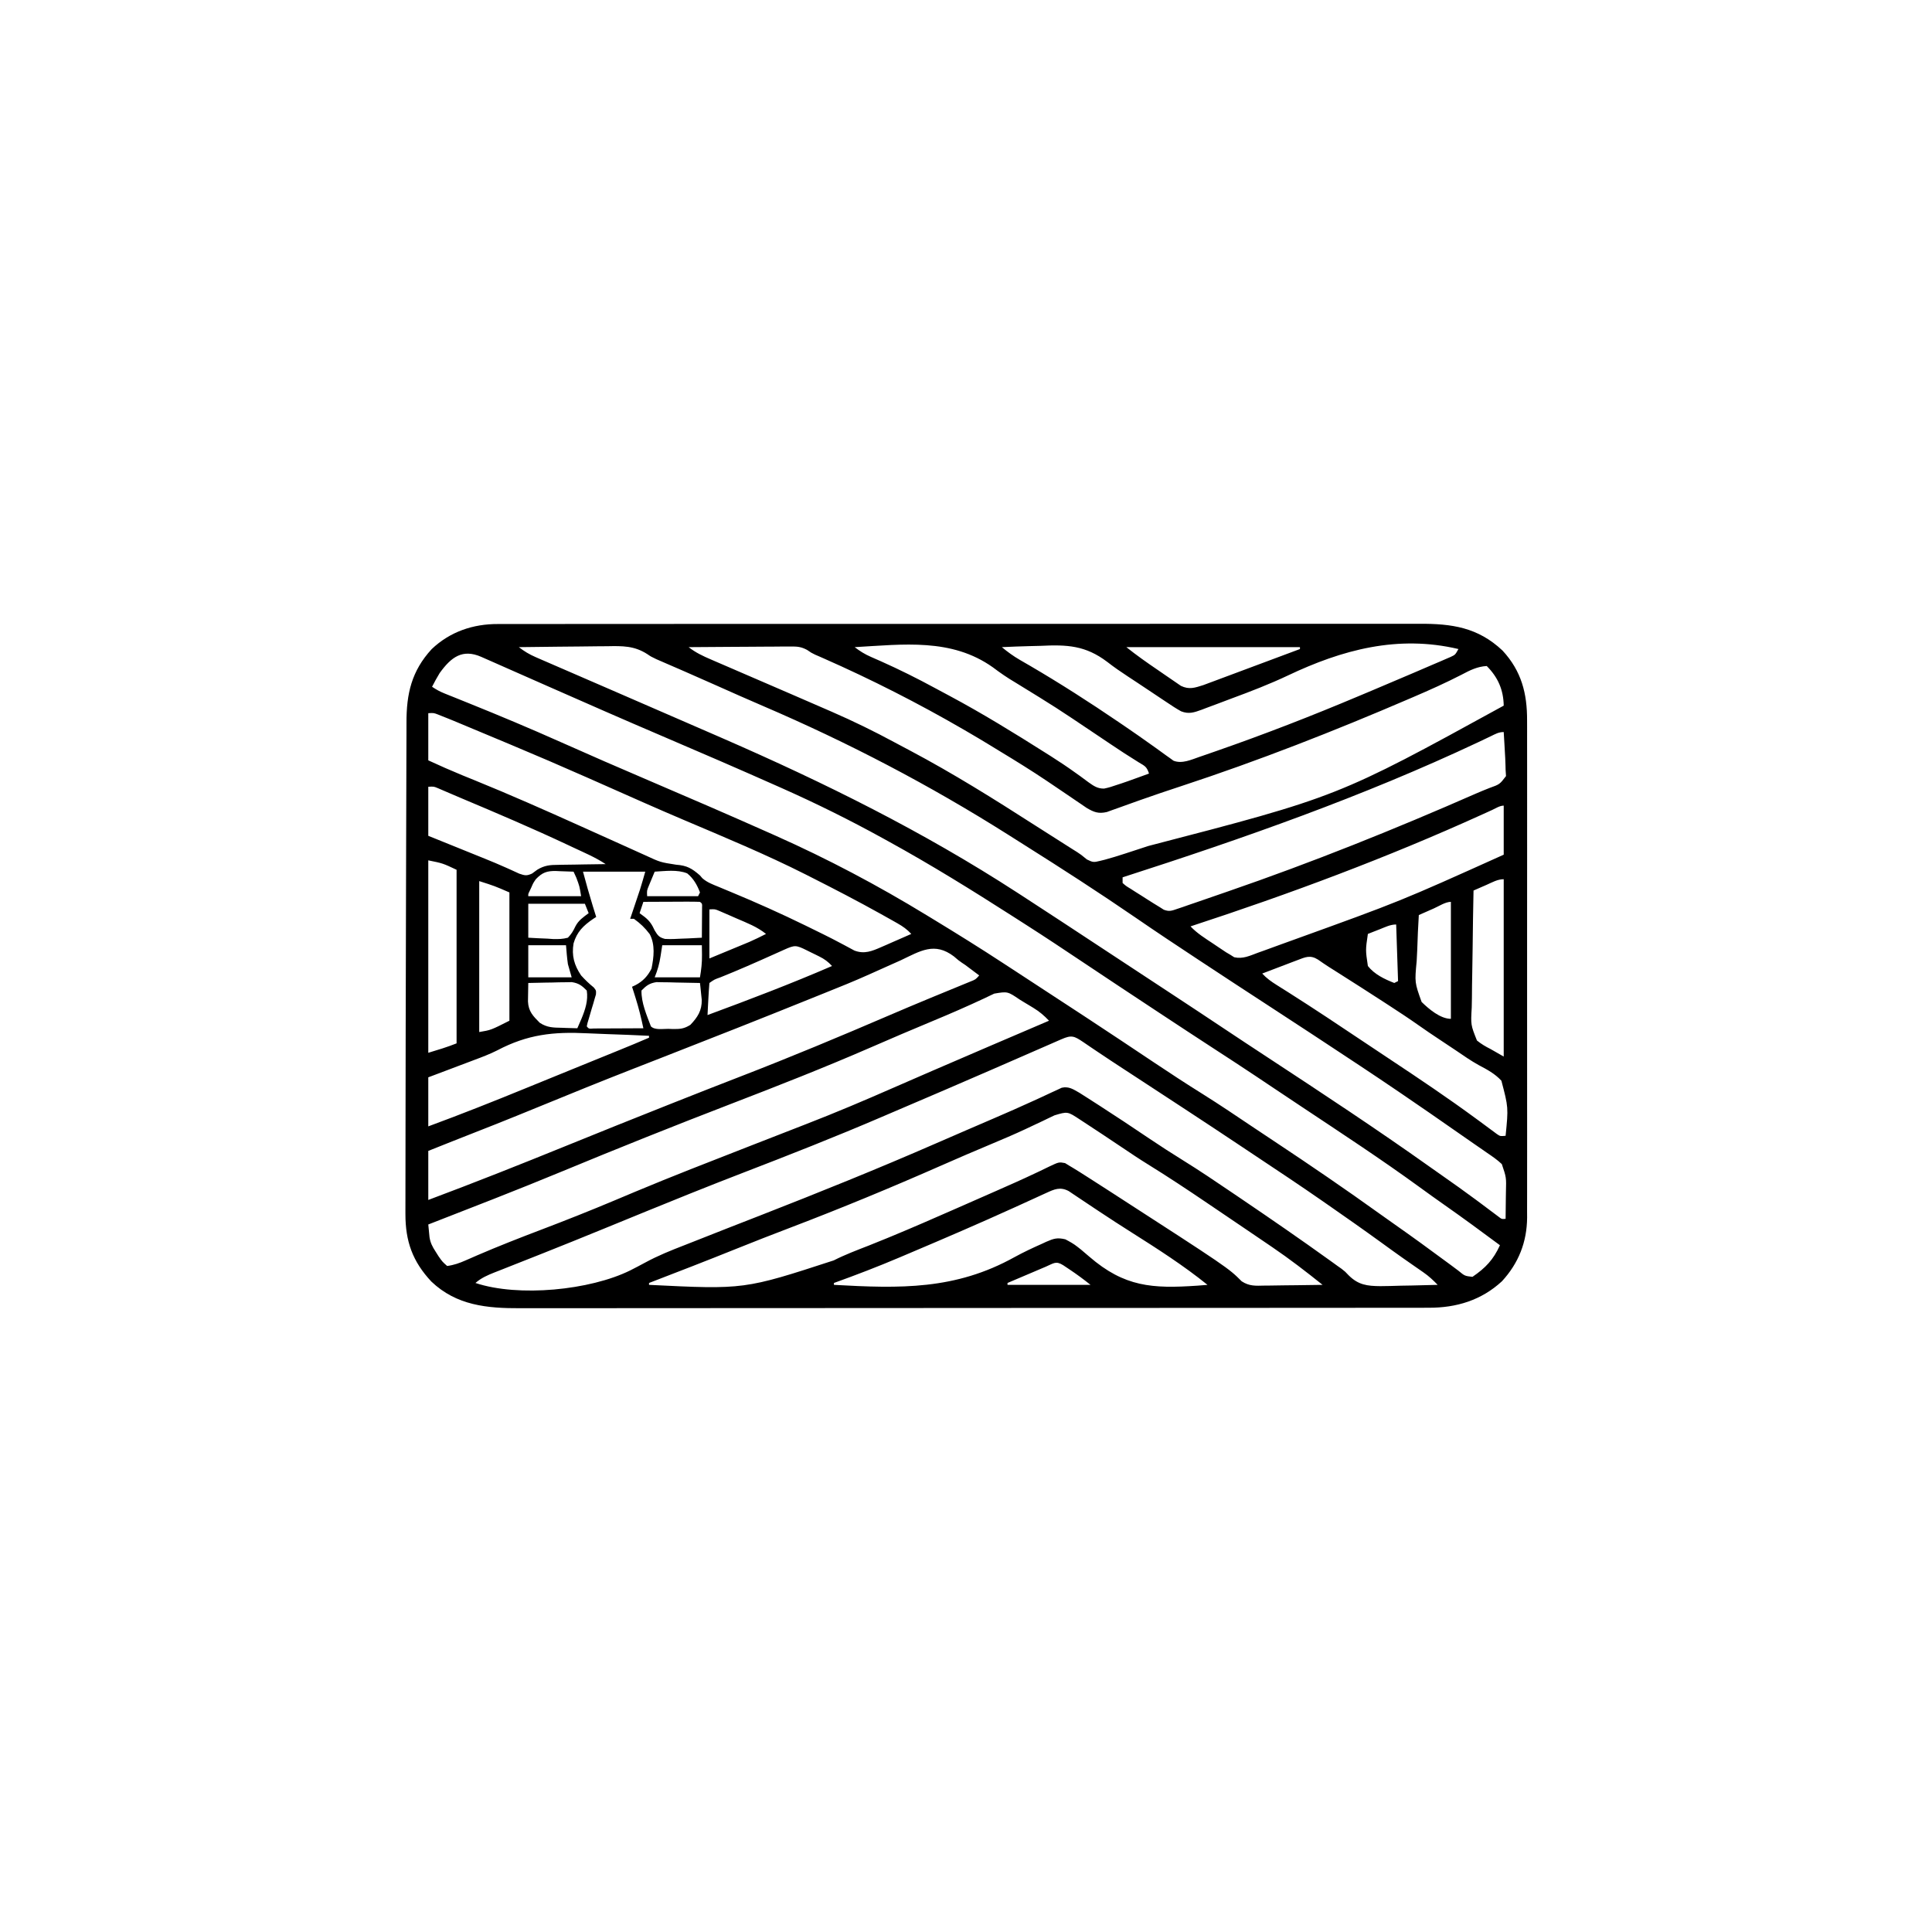 <svg width="300" height="300" viewBox="0 0 300 300" fill="none" xmlns="http://www.w3.org/2000/svg">
<path d="M77.343 96.898C77.6 96.897 77.856 96.897 78.121 96.896C78.98 96.893 79.838 96.895 80.697 96.897C81.319 96.896 81.941 96.895 82.564 96.893C84.273 96.89 85.982 96.891 87.692 96.892C89.535 96.893 91.379 96.89 93.223 96.888C96.835 96.884 100.447 96.884 104.059 96.884C106.994 96.885 109.929 96.884 112.865 96.883C113.286 96.883 113.708 96.883 114.13 96.883C114.766 96.882 115.401 96.882 116.037 96.882C121.946 96.879 127.855 96.878 133.764 96.879C133.987 96.879 134.21 96.879 134.439 96.879C135.568 96.88 136.697 96.88 137.826 96.88C138.05 96.88 138.275 96.88 138.506 96.88C138.959 96.88 139.412 96.88 139.866 96.881C146.921 96.882 153.976 96.88 161.031 96.874C168.959 96.868 176.887 96.865 184.814 96.866C185.66 96.867 186.505 96.867 187.351 96.867C187.559 96.867 187.767 96.867 187.981 96.867C191.123 96.867 194.264 96.865 197.406 96.862C200.979 96.859 204.552 96.858 208.125 96.862C209.948 96.864 211.771 96.864 213.594 96.86C215.263 96.857 216.932 96.858 218.601 96.862C219.205 96.863 219.809 96.862 220.412 96.86C225.429 96.842 229.479 97.405 233.313 101.02C236.25 104.195 237.15 107.679 237.124 111.925C237.126 112.436 237.126 112.436 237.128 112.957C237.131 113.893 237.13 114.828 237.127 115.764C237.125 116.777 237.128 117.79 237.13 118.802C237.134 120.782 237.133 122.763 237.131 124.743C237.129 126.353 237.129 127.963 237.13 129.573C237.13 129.802 237.13 130.032 237.13 130.269C237.13 130.735 237.131 131.202 237.131 131.668C237.133 136.037 237.13 140.406 237.126 144.775C237.122 148.52 237.122 152.265 237.127 156.01C237.131 160.364 237.133 164.718 237.13 169.073C237.13 169.538 237.13 170.002 237.13 170.467C237.129 170.696 237.129 170.924 237.129 171.16C237.128 172.767 237.13 174.374 237.132 175.982C237.134 177.942 237.134 179.901 237.129 181.861C237.127 182.86 237.126 183.859 237.129 184.858C237.131 185.943 237.128 187.028 237.124 188.113C237.126 188.582 237.127 188.582 237.13 189.061C237.1 192.864 235.808 196.143 233.224 198.951C230.03 201.904 226.15 203.076 221.884 203.066C221.631 203.067 221.379 203.067 221.119 203.068C220.272 203.07 219.424 203.069 218.576 203.069C217.964 203.07 217.351 203.07 216.738 203.071C215.052 203.074 213.366 203.074 211.679 203.075C209.862 203.075 208.044 203.077 206.226 203.079C202.043 203.083 197.86 203.085 193.677 203.086C191.61 203.087 189.542 203.088 187.475 203.089C180.396 203.093 173.317 203.096 166.238 203.097C165.793 203.097 165.349 203.097 164.905 203.097C164.46 203.098 164.014 203.098 163.569 203.098C162.675 203.098 161.782 203.098 160.889 203.098C160.667 203.098 160.446 203.098 160.217 203.098C153.035 203.099 145.853 203.104 138.671 203.111C131.076 203.118 123.48 203.122 115.885 203.122C115.051 203.122 114.217 203.122 113.383 203.122C113.178 203.122 112.972 203.122 112.761 203.122C109.458 203.123 106.156 203.126 102.853 203.13C99.532 203.135 96.212 203.135 92.891 203.133C91.093 203.132 89.295 203.132 87.497 203.136C85.85 203.14 84.203 203.14 82.556 203.136C81.96 203.136 81.365 203.137 80.77 203.139C75.642 203.16 70.884 202.723 66.98 198.999C64.066 195.889 62.949 192.753 62.954 188.512C62.953 188.299 62.953 188.085 62.953 187.865C62.953 187.154 62.955 186.442 62.957 185.73C62.957 185.217 62.957 184.704 62.958 184.191C62.958 182.792 62.961 181.394 62.964 179.995C62.966 178.503 62.968 177.011 62.969 175.519C62.972 172.665 62.977 169.812 62.983 166.958C62.987 164.751 62.99 162.544 62.993 160.337C63.002 153.576 63.016 146.816 63.042 140.056C63.054 136.919 63.063 133.783 63.067 130.646C63.071 127.828 63.079 125.01 63.092 122.192C63.099 120.724 63.103 119.255 63.103 117.787C63.103 116.427 63.108 115.068 63.117 113.708C63.12 113.214 63.12 112.72 63.119 112.225C63.106 107.725 63.907 104.188 67.034 100.792C69.886 98.081 73.475 96.877 77.343 96.898ZM80.566 100.489C81.402 101.131 82.177 101.604 83.146 102.024C83.427 102.147 83.707 102.27 83.997 102.396C84.456 102.594 84.456 102.594 84.924 102.796C85.413 103.008 85.413 103.008 85.912 103.226C86.961 103.682 88.012 104.136 89.062 104.59C89.717 104.874 90.372 105.158 91.027 105.443C92.258 105.977 93.49 106.511 94.722 107.044C100.261 109.441 105.796 111.847 111.328 114.258C111.604 114.378 111.879 114.498 112.163 114.622C128.091 121.565 143.305 129.099 157.91 138.575C158.163 138.738 158.416 138.902 158.677 139.071C160.672 140.364 162.661 141.665 164.649 142.969C164.913 143.142 164.913 143.142 165.182 143.319C170.415 146.751 175.641 150.192 180.866 153.635C181.423 154.002 181.981 154.369 182.538 154.736C185.041 156.385 187.544 158.034 190.036 159.699C192.291 161.206 194.558 162.694 196.825 164.183C205.309 169.754 213.787 175.336 222.06 181.218C222.664 181.646 223.269 182.071 223.875 182.496C225.653 183.742 227.425 184.994 229.167 186.29C229.422 186.479 229.676 186.668 229.939 186.863C230.435 187.234 230.931 187.605 231.426 187.979C231.65 188.145 231.873 188.312 232.104 188.485C232.401 188.709 232.401 188.709 232.705 188.937C233.187 189.311 233.187 189.311 233.789 189.258C233.806 188.172 233.817 187.085 233.826 185.999C233.831 185.692 233.836 185.386 233.841 185.07C233.904 182.834 233.904 182.834 233.203 180.762C232.509 180.102 231.744 179.576 230.951 179.041C230.603 178.798 230.603 178.798 230.247 178.55C229.742 178.198 229.236 177.849 228.729 177.502C227.918 176.946 227.113 176.383 226.308 175.818C223.493 173.845 220.662 171.897 217.823 169.959C217.578 169.792 217.334 169.625 217.082 169.453C213.276 166.863 209.432 164.33 205.586 161.801C204.883 161.338 204.18 160.875 203.477 160.413C201.101 158.849 198.722 157.292 196.336 155.744C193.199 153.708 190.074 151.655 186.951 149.597C186.526 149.318 186.526 149.318 186.092 149.032C182.817 146.874 179.551 144.706 176.32 142.482C170.629 138.577 164.821 134.83 158.981 131.154C158.168 130.642 157.356 130.127 156.545 129.613C144.328 121.89 131.711 115.299 118.433 109.606C116.042 108.58 113.666 107.524 111.29 106.463C109.653 105.732 108.014 105.007 106.37 104.291C106.04 104.148 105.71 104.004 105.371 103.856C104.75 103.586 104.129 103.317 103.508 103.049C103.227 102.927 102.946 102.804 102.656 102.678C102.413 102.573 102.171 102.468 101.921 102.36C101.074 101.953 101.074 101.953 100.536 101.587C98.497 100.26 96.651 100.298 94.27 100.346C93.874 100.348 93.477 100.35 93.08 100.352C92.044 100.357 91.008 100.372 89.972 100.388C88.911 100.403 87.851 100.41 86.79 100.417C84.715 100.433 82.641 100.458 80.566 100.489ZM132.715 100.489C133.527 101.112 134.276 101.582 135.216 101.991C135.603 102.162 135.603 102.162 135.998 102.337C136.274 102.458 136.551 102.579 136.835 102.704C139.68 103.976 142.443 105.352 145.181 106.838C145.932 107.245 146.687 107.647 147.441 108.049C152.563 110.789 157.491 113.824 162.396 116.931C162.661 117.099 162.926 117.266 163.2 117.438C164.495 118.262 165.766 119.106 167.011 120.005C167.246 120.172 167.481 120.339 167.723 120.511C168.161 120.824 168.595 121.144 169.022 121.471C169.832 122.047 170.429 122.466 171.443 122.452C172.135 122.311 172.773 122.113 173.438 121.875C173.772 121.767 173.772 121.767 174.113 121.656C174.778 121.436 175.435 121.201 176.093 120.96C176.318 120.879 176.544 120.797 176.777 120.714C177.324 120.516 177.871 120.317 178.418 120.117C178.059 119.039 177.793 118.957 176.835 118.386C175.318 117.453 173.833 116.482 172.356 115.486C171.885 115.17 171.415 114.853 170.944 114.537C170.702 114.375 170.461 114.213 170.212 114.046C163.998 109.869 163.998 109.869 157.62 105.951C156.409 105.24 155.292 104.471 154.173 103.623C147.742 99.056 140.262 100.064 132.715 100.489ZM174.903 100.489C176.473 101.745 178.098 102.89 179.761 104.018C180.124 104.266 180.486 104.516 180.846 104.767C181.37 105.133 181.898 105.492 182.427 105.85C182.74 106.065 183.053 106.28 183.375 106.502C184.654 107.114 185.528 106.802 186.847 106.383C187.125 106.28 187.402 106.176 187.687 106.07C188.004 105.953 188.32 105.835 188.647 105.714C188.984 105.588 189.321 105.461 189.668 105.331C190.191 105.136 190.191 105.136 190.724 104.938C191.647 104.594 192.568 104.25 193.49 103.905C194.432 103.552 195.375 103.201 196.318 102.85C198.164 102.162 200.01 101.473 201.856 100.782C201.856 100.685 201.856 100.588 201.856 100.489C192.961 100.489 184.067 100.489 174.903 100.489ZM155.567 100.489C156.464 101.228 157.35 101.884 158.358 102.464C158.611 102.611 158.863 102.757 159.124 102.909C159.394 103.065 159.664 103.221 159.943 103.382C164.618 106.117 169.161 109.032 173.639 112.079C173.945 112.287 174.251 112.495 174.566 112.709C176.017 113.699 177.459 114.699 178.885 115.724C179.138 115.904 179.391 116.084 179.652 116.269C180.122 116.603 180.589 116.941 181.052 117.285C181.259 117.432 181.467 117.579 181.681 117.73C181.858 117.86 182.036 117.989 182.218 118.122C183.536 118.648 184.994 117.961 186.271 117.521C186.6 117.408 186.93 117.295 187.269 117.178C187.623 117.054 187.978 116.931 188.343 116.803C188.527 116.739 188.711 116.675 188.902 116.609C196.348 114.018 203.674 111.172 210.938 108.106C211.593 107.831 212.248 107.556 212.904 107.282C214.791 106.49 216.673 105.688 218.555 104.883C218.896 104.738 219.237 104.593 219.588 104.444C220.612 104.007 221.634 103.567 222.656 103.125C222.972 102.991 223.287 102.858 223.611 102.72C223.9 102.594 224.19 102.468 224.488 102.338C224.87 102.173 224.87 102.173 225.261 102.005C225.968 101.673 225.968 101.673 226.465 100.782C217.065 98.561 208.417 100.884 199.975 104.894C197.127 106.24 194.206 107.364 191.253 108.454C190.428 108.759 189.607 109.071 188.786 109.384C188.287 109.57 187.788 109.756 187.289 109.941C187.063 110.028 186.838 110.114 186.606 110.203C185.418 110.635 184.594 110.921 183.399 110.45C182.634 110.026 181.912 109.549 181.188 109.06C180.974 108.919 180.76 108.777 180.54 108.631C179.856 108.178 179.174 107.721 178.491 107.263C178.046 106.967 177.601 106.671 177.156 106.375C176.827 106.156 176.827 106.156 176.491 105.932C176.043 105.636 175.594 105.341 175.145 105.047C174.042 104.325 172.972 103.588 171.932 102.777C168.546 100.218 165.708 100.084 161.554 100.287C160.97 100.303 160.386 100.318 159.802 100.331C158.389 100.366 156.978 100.422 155.567 100.489ZM68.267 104.519C67.849 105.216 67.455 105.915 67.09 106.641C67.775 107.098 68.303 107.39 69.052 107.689C69.269 107.777 69.487 107.865 69.712 107.955C70.068 108.097 70.068 108.097 70.431 108.242C70.95 108.451 71.469 108.661 71.988 108.87C72.263 108.981 72.538 109.092 72.822 109.206C77.606 111.135 82.356 113.127 87.066 115.229C91.585 117.244 96.12 119.219 100.672 121.161C107.075 123.896 113.464 126.661 119.824 129.492C120.014 129.577 120.203 129.661 120.398 129.748C128.516 133.363 136.265 137.462 143.848 142.09C144.183 142.294 144.518 142.497 144.853 142.701C148.537 144.942 152.199 147.216 155.805 149.581C156.498 150.035 157.192 150.486 157.886 150.938C161.306 153.162 164.718 155.397 168.128 157.636C168.453 157.849 168.453 157.849 168.784 158.067C172.262 160.351 175.724 162.657 179.182 164.97C181.667 166.631 184.162 168.267 186.698 169.848C189.411 171.545 192.059 173.339 194.716 175.121C195.765 175.824 196.817 176.521 197.869 177.219C203.426 180.906 208.931 184.66 214.347 188.553C215.059 189.064 215.774 189.57 216.492 190.073C219.235 191.997 221.944 193.963 224.636 195.959C224.951 196.19 224.951 196.19 225.271 196.426C225.673 196.723 226.073 197.022 226.472 197.323C227.447 198.131 227.447 198.131 228.644 198.267C230.687 196.872 231.883 195.611 232.91 193.36C230.036 191.225 227.152 189.106 224.22 187.051C222.961 186.167 221.711 185.272 220.468 184.366C214.458 179.991 208.233 175.921 202.045 171.804C200.651 170.877 199.259 169.948 197.867 169.018C197.521 168.786 197.174 168.555 196.827 168.323C196.211 167.912 195.595 167.499 194.979 167.087C192.884 165.688 190.774 164.314 188.66 162.942C185.805 161.089 182.963 159.217 180.121 157.343C179.844 157.161 179.568 156.978 179.283 156.79C175.551 154.331 171.826 151.861 168.109 149.378C165.218 147.446 162.325 145.519 159.394 143.648C158.705 143.208 158.017 142.766 157.329 142.325C150.984 138.26 144.593 134.294 137.989 130.664C137.672 130.49 137.356 130.315 137.03 130.135C131.98 127.352 126.85 124.808 121.582 122.461C121.367 122.365 121.152 122.27 120.93 122.171C114.859 119.469 108.76 116.833 102.65 114.223C96.832 111.738 91.041 109.195 85.254 106.641C84.767 106.426 84.281 106.212 83.794 105.997C80.007 104.326 80.007 104.326 78.403 103.618C78.208 103.531 78.012 103.445 77.811 103.356C77.29 103.126 76.77 102.896 76.249 102.666C75.934 102.527 75.618 102.389 75.293 102.246C75.02 102.125 75.02 102.125 74.743 102.002C71.822 100.719 70.066 102.015 68.267 104.519ZM106.934 100.489C108.015 101.337 109.153 101.872 110.411 102.409C110.639 102.508 110.867 102.607 111.102 102.709C111.848 103.032 112.595 103.353 113.343 103.675C113.861 103.899 114.379 104.123 114.897 104.348C116.198 104.911 117.5 105.472 118.802 106.033C119.88 106.498 120.959 106.964 122.037 107.431C122.227 107.513 122.418 107.596 122.614 107.68C124.517 108.504 126.42 109.329 128.321 110.157C128.602 110.279 128.883 110.401 129.172 110.527C132.525 111.989 135.781 113.578 138.997 115.319C139.786 115.744 140.578 116.163 141.37 116.58C147.99 120.09 154.327 124.055 160.628 128.102C162.333 129.195 164.044 130.278 165.753 131.363C166.005 131.523 166.257 131.683 166.516 131.848C166.754 131.996 166.991 132.145 167.236 132.298C167.871 132.715 167.871 132.715 168.769 133.454C169.725 133.935 169.866 133.911 170.851 133.668C171.086 133.61 171.32 133.552 171.561 133.493C172.606 133.209 173.636 132.893 174.665 132.555C174.888 132.482 175.112 132.41 175.342 132.335C176.075 132.097 176.807 131.857 177.539 131.617C177.794 131.533 178.048 131.45 178.31 131.364C207.706 123.729 207.706 123.729 233.496 109.571C233.458 107.128 232.603 105.162 230.86 103.418C229.39 103.501 228.231 104.088 226.955 104.766C224.515 106.023 222.029 107.135 219.507 108.216C219.279 108.314 219.052 108.411 218.817 108.512C207.178 113.514 195.456 118.115 183.42 122.07C181.303 122.766 179.191 123.474 177.091 124.221C176.893 124.291 176.695 124.361 176.491 124.434C175.561 124.763 174.633 125.095 173.707 125.433C173.383 125.548 173.059 125.663 172.725 125.781C172.303 125.934 172.303 125.934 171.873 126.09C170.582 126.388 169.888 126.128 168.754 125.466C168.427 125.247 168.103 125.025 167.78 124.8C167.515 124.621 167.515 124.621 167.245 124.439C166.867 124.183 166.49 123.926 166.114 123.668C165.125 122.992 164.131 122.323 163.137 121.654C162.939 121.521 162.742 121.388 162.539 121.251C160.176 119.664 157.761 118.168 155.326 116.695C154.747 116.345 154.169 115.991 153.593 115.636C152.501 114.968 151.399 114.316 150.293 113.672C149.932 113.461 149.932 113.461 149.563 113.246C142.549 109.181 135.281 105.487 127.861 102.218C127.629 102.116 127.398 102.014 127.159 101.909C126.866 101.782 126.866 101.782 126.567 101.653C125.977 101.367 125.977 101.367 125.319 100.916C124.375 100.416 123.794 100.382 122.732 100.389C122.38 100.389 122.028 100.389 121.666 100.389C121.289 100.394 120.912 100.398 120.524 100.403C120.132 100.404 119.74 100.406 119.348 100.407C118.319 100.41 117.291 100.418 116.263 100.428C115.212 100.437 114.161 100.441 113.111 100.446C111.052 100.455 108.993 100.47 106.934 100.489ZM66.504 110.742C66.504 113.159 66.504 115.576 66.504 118.067C69.163 119.277 69.163 119.277 71.849 120.407C72.238 120.565 72.626 120.722 73.014 120.88C73.215 120.961 73.415 121.043 73.622 121.126C79.217 123.399 84.729 125.841 90.234 128.321C90.761 128.558 91.289 128.795 91.816 129.033C92.362 129.278 92.908 129.524 93.453 129.769C93.722 129.89 93.99 130.011 94.267 130.135C95.576 130.725 96.885 131.315 98.194 131.906C98.554 132.069 98.554 132.069 98.922 132.235C99.371 132.437 99.82 132.64 100.27 132.843C102.542 133.892 102.542 133.892 104.993 134.272C106.666 134.396 107.438 134.841 108.692 135.938C108.814 136.08 108.936 136.223 109.062 136.37C109.8 137.018 110.659 137.334 111.56 137.699C111.974 137.872 112.389 138.045 112.803 138.219C113.022 138.309 113.241 138.4 113.467 138.493C117.382 140.117 121.237 141.839 125.043 143.701C125.239 143.797 125.434 143.893 125.636 143.991C126.203 144.269 126.771 144.548 127.338 144.828C127.517 144.916 127.697 145.004 127.882 145.095C128.803 145.549 129.715 146.015 130.619 146.502C130.802 146.599 130.986 146.696 131.175 146.796C131.679 147.063 132.18 147.335 132.682 147.607C134.23 148.188 135.411 147.69 136.869 147.051C137.141 146.933 137.413 146.815 137.693 146.694C137.972 146.57 138.251 146.447 138.538 146.32C138.823 146.195 139.109 146.071 139.403 145.943C140.104 145.637 140.805 145.329 141.504 145.02C140.848 144.306 140.185 143.843 139.344 143.366C139.083 143.218 138.823 143.07 138.555 142.918C138.271 142.76 137.988 142.601 137.696 142.438C137.398 142.271 137.1 142.104 136.793 141.932C133.231 139.948 129.616 138.069 125.977 136.231C125.683 136.082 125.389 135.932 125.087 135.779C118.912 132.661 112.526 130.018 106.162 127.314C104.057 126.419 101.958 125.512 99.865 124.585C85.231 118.096 85.231 118.096 70.459 111.933C70.156 111.81 69.853 111.687 69.542 111.56C69.267 111.451 68.993 111.342 68.71 111.229C68.473 111.134 68.236 111.039 67.992 110.942C67.35 110.697 67.35 110.697 66.504 110.742ZM231.471 114.33C231.009 114.549 231.009 114.549 230.539 114.773C230.027 115.017 230.027 115.017 229.505 115.265C211.651 123.671 193.078 130.192 174.317 136.231C174.317 136.521 174.317 136.811 174.317 137.11C174.849 137.581 174.849 137.581 175.557 138.008C175.816 138.174 176.075 138.341 176.342 138.512C176.754 138.77 176.754 138.77 177.173 139.032C177.443 139.205 177.712 139.378 177.99 139.556C178.715 140.017 179.439 140.477 180.176 140.918C180.353 141.031 180.53 141.144 180.712 141.26C181.566 141.588 181.956 141.419 182.815 141.125C183.109 141.026 183.403 140.928 183.705 140.827C184.024 140.715 184.342 140.603 184.67 140.488C185.003 140.375 185.336 140.262 185.679 140.145C186.583 139.837 187.484 139.524 188.385 139.21C189.136 138.948 189.888 138.689 190.64 138.431C203.727 133.923 216.559 128.772 229.232 123.205C229.905 122.914 230.582 122.634 231.265 122.367C232.875 121.791 232.875 121.791 233.852 120.509C233.831 120.186 233.811 119.864 233.789 119.532C233.784 119.304 233.779 119.077 233.773 118.843C233.753 118.057 233.71 117.276 233.661 116.492C233.646 116.22 233.631 115.949 233.615 115.669C233.577 115.003 233.537 114.338 233.496 113.672C232.693 113.672 232.196 113.982 231.471 114.33ZM66.504 122.168C66.504 124.682 66.504 127.196 66.504 129.785C67.606 130.231 67.606 130.231 68.731 130.685C69.457 130.979 70.183 131.273 70.91 131.566C71.407 131.768 71.905 131.969 72.403 132.17C73.126 132.462 73.849 132.754 74.572 133.047C74.808 133.142 75.045 133.238 75.288 133.336C76.391 133.783 77.487 134.239 78.572 134.727C78.76 134.811 78.948 134.894 79.141 134.981C79.64 135.205 80.136 135.434 80.633 135.663C81.518 135.962 81.78 136.023 82.617 135.645C82.884 135.449 83.151 135.253 83.426 135.052C84.534 134.376 85.401 134.297 86.661 134.294C86.873 134.29 87.085 134.285 87.304 134.28C87.976 134.266 88.647 134.259 89.319 134.253C89.776 134.245 90.234 134.236 90.692 134.227C91.809 134.205 92.926 134.191 94.043 134.18C92.439 133.111 90.639 132.364 88.897 131.543C88.683 131.442 88.468 131.34 88.246 131.236C82.735 128.641 77.133 126.258 71.519 123.896C70.942 123.652 70.366 123.405 69.79 123.156C69.475 123.022 69.16 122.887 68.836 122.748C68.572 122.635 68.308 122.521 68.035 122.403C67.36 122.119 67.36 122.119 66.504 122.168ZM231.687 125.777C231.195 126 231.195 126 230.693 126.229C230.515 126.31 230.337 126.391 230.154 126.474C215.412 133.171 200.248 138.819 184.864 143.848C185.885 144.932 187.108 145.683 188.343 146.503C188.578 146.662 188.813 146.821 189.055 146.984C189.399 147.213 189.399 147.213 189.75 147.447C189.958 147.586 190.165 147.724 190.379 147.867C190.694 148.053 190.694 148.053 191.016 148.242C191.225 148.374 191.434 148.505 191.649 148.641C192.994 148.944 194.064 148.41 195.329 147.94C195.611 147.84 195.892 147.74 196.182 147.637C197.105 147.307 198.024 146.969 198.944 146.631C199.584 146.4 200.224 146.169 200.863 145.938C217.44 139.95 217.44 139.95 233.496 132.715C233.496 130.201 233.496 127.688 233.496 125.098C232.878 125.098 232.232 125.527 231.687 125.777ZM66.504 133.594C66.504 143.455 66.504 153.317 66.504 163.477C67.983 163.033 69.465 162.585 70.898 162.012C70.898 153.117 70.898 144.223 70.898 135.059C68.752 134.049 68.752 134.049 66.504 133.594ZM83.203 136.524C82.794 137.123 82.794 137.123 82.525 137.751C82.43 137.954 82.334 138.158 82.236 138.367C82.013 138.823 82.013 138.823 82.031 139.16C84.738 139.16 87.445 139.16 90.234 139.16C89.993 137.629 89.993 137.629 89.483 136.267C89.344 135.965 89.205 135.663 89.062 135.352C88.36 135.32 87.659 135.297 86.957 135.279C86.759 135.269 86.562 135.259 86.359 135.249C84.911 135.221 84.203 135.482 83.203 136.524ZM90.527 135.352C91.255 138.027 91.255 138.027 92.047 140.68C92.148 141.005 92.249 141.329 92.352 141.663C92.427 141.901 92.501 142.138 92.578 142.383C92.344 142.533 92.344 142.533 92.106 142.685C90.585 143.729 89.589 144.685 89.062 146.485C88.742 148.388 89.159 149.879 90.234 151.465C90.858 152.15 91.476 152.752 92.198 153.329C92.578 153.809 92.578 153.809 92.538 154.415C92.471 154.642 92.403 154.868 92.333 155.102C92.228 155.473 92.228 155.473 92.12 155.851C92.042 156.107 91.963 156.364 91.882 156.629C91.732 157.139 91.583 157.649 91.436 158.16C91.333 158.499 91.333 158.499 91.228 158.845C91.19 159.02 91.152 159.195 91.113 159.375C91.433 159.761 91.433 159.761 92.219 159.702C92.751 159.699 92.751 159.699 93.293 159.697C93.675 159.696 94.058 159.695 94.452 159.694C94.859 159.692 95.266 159.689 95.672 159.687C96.08 159.685 96.488 159.684 96.896 159.683C97.898 159.679 98.9 159.674 99.902 159.668C99.566 158.075 99.185 156.517 98.694 154.962C98.59 154.633 98.487 154.303 98.38 153.963C98.302 153.719 98.224 153.475 98.144 153.223C98.322 153.14 98.499 153.057 98.682 152.971C99.829 152.367 100.588 151.559 101.166 150.403C101.528 148.626 101.762 146.715 100.891 145.056C100.132 144.058 99.453 143.405 98.437 142.676C98.244 142.676 98.05 142.676 97.851 142.676C97.971 142.319 98.091 141.962 98.215 141.595C98.375 141.119 98.534 140.643 98.694 140.168C98.772 139.933 98.851 139.699 98.933 139.457C99.01 139.226 99.088 138.995 99.167 138.756C99.238 138.546 99.308 138.336 99.381 138.12C99.672 137.203 99.931 136.276 100.196 135.352C97.005 135.352 93.814 135.352 90.527 135.352ZM101.66 135.352C101.463 135.821 101.268 136.291 101.074 136.762C100.966 137.023 100.857 137.285 100.745 137.555C100.44 138.291 100.44 138.291 100.489 139.16C103.099 139.16 105.709 139.16 108.399 139.16C108.495 138.967 108.592 138.774 108.692 138.575C108.257 137.425 107.678 136.396 106.707 135.616C105.172 134.994 103.291 135.259 101.66 135.352ZM230.823 137.403C230.534 137.528 230.534 137.528 230.238 137.657C229.761 137.864 229.285 138.073 228.809 138.282C228.748 141.187 228.701 144.093 228.672 146.999C228.658 148.349 228.64 149.698 228.61 151.047C228.581 152.351 228.565 153.653 228.559 154.957C228.554 155.453 228.544 155.949 228.53 156.446C228.374 159.148 228.374 159.148 229.341 161.572C230.023 162.12 230.664 162.501 231.446 162.891C232.122 163.278 232.799 163.664 233.496 164.063C233.496 154.975 233.496 145.887 233.496 136.524C232.53 136.524 231.696 137.019 230.823 137.403ZM74.414 136.817C74.414 144.551 74.414 152.285 74.414 160.254C76.231 159.949 76.231 159.949 79.101 158.496C79.101 151.922 79.101 145.348 79.101 138.575C76.797 137.577 76.797 137.577 74.414 136.817ZM99.902 140.039C99.709 140.619 99.515 141.2 99.316 141.797C99.576 141.991 99.836 142.184 100.104 142.383C100.893 143.017 101.241 143.567 101.66 144.48C102.141 145.273 102.352 145.557 103.261 145.796C104.135 145.837 104.98 145.81 105.854 145.752C106.305 145.736 106.305 145.736 106.765 145.72C107.506 145.693 108.245 145.654 108.985 145.606C108.992 144.733 108.998 143.86 109.003 142.987C109.007 142.614 109.007 142.614 109.01 142.233C109.011 141.996 109.012 141.759 109.013 141.515C109.015 141.295 109.016 141.076 109.018 140.85C109.041 140.325 109.041 140.325 108.692 140.039C108.042 140.014 107.391 140.008 106.74 140.011C106.546 140.011 106.351 140.012 106.151 140.012C105.527 140.014 104.903 140.017 104.279 140.021C103.857 140.023 103.435 140.024 103.013 140.025C101.976 140.028 100.939 140.033 99.902 140.039ZM82.031 140.332C82.031 142.073 82.031 143.813 82.031 145.606C83.027 145.669 84.019 145.716 85.016 145.752C85.297 145.772 85.578 145.792 85.868 145.812C86.699 145.835 87.38 145.826 88.183 145.606C88.721 145.057 89.02 144.55 89.344 143.855C89.829 142.908 90.562 142.425 91.406 141.797C91.213 141.314 91.019 140.83 90.82 140.332C87.92 140.332 85.019 140.332 82.031 140.332ZM222.638 141.065C222.416 141.163 222.194 141.26 221.965 141.361C221.414 141.604 220.863 141.847 220.313 142.09C220.203 143.867 220.124 145.641 220.071 147.421C220.049 148.024 220.019 148.627 219.981 149.23C219.664 152.556 219.664 152.556 220.749 155.584C221.871 156.685 223.66 158.203 225.293 158.203C225.293 152.209 225.293 146.215 225.293 140.039C224.445 140.039 223.426 140.716 222.638 141.065ZM110.156 141.211C110.156 143.725 110.156 146.239 110.156 148.828C111.28 148.363 112.404 147.898 113.562 147.419C113.913 147.274 114.264 147.129 114.626 146.979C114.907 146.863 115.188 146.746 115.478 146.625C115.763 146.507 116.049 146.389 116.343 146.267C117.227 145.882 118.086 145.458 118.946 145.02C117.57 143.911 115.998 143.315 114.386 142.621C114.077 142.485 113.769 142.35 113.451 142.21C113.155 142.082 112.859 141.953 112.554 141.821C112.284 141.704 112.014 141.587 111.735 141.466C111.022 141.161 111.022 141.161 110.156 141.211ZM214.27 144.287C213.748 144.491 213.748 144.491 213.215 144.699C212.947 144.805 212.679 144.911 212.403 145.02C212.032 147.525 212.032 147.525 212.403 150C213.429 151.304 214.987 152.044 216.504 152.637C216.698 152.54 216.891 152.444 217.09 152.344C216.993 149.444 216.897 146.543 216.797 143.555C215.877 143.555 215.122 143.953 214.27 144.287ZM82.031 146.778C82.031 148.421 82.031 150.065 82.031 151.758C84.255 151.758 86.478 151.758 88.769 151.758C88.576 151.081 88.383 150.405 88.183 149.707C88.043 148.731 87.971 147.762 87.89 146.778C85.957 146.778 84.023 146.778 82.031 146.778ZM102.832 146.778C102.748 147.328 102.663 147.877 102.576 148.444C102.386 149.681 102.135 150.573 101.66 151.758C103.981 151.758 106.301 151.758 108.692 151.758C108.9 150.509 109.018 149.516 109.003 148.279C108.997 147.784 108.991 147.288 108.985 146.778C106.954 146.778 104.924 146.778 102.832 146.778ZM121.756 147.475C121.425 147.623 121.094 147.771 120.754 147.924C120.578 148.003 120.402 148.082 120.221 148.163C117.447 149.41 114.669 150.638 111.845 151.767C110.932 152.089 110.932 152.089 110.156 152.637C110.087 153.475 110.033 154.307 109.992 155.146C109.979 155.382 109.966 155.618 109.953 155.861C109.922 156.447 109.893 157.032 109.864 157.617C116.36 155.217 122.843 152.753 129.199 150C128.589 149.339 128.025 148.92 127.22 148.523C127.012 148.42 126.805 148.317 126.591 148.211C126.376 148.107 126.162 148.002 125.94 147.895C125.723 147.787 125.506 147.679 125.282 147.568C123.602 146.74 123.432 146.72 121.756 147.475ZM139.856 149.121C139.325 149.36 138.793 149.597 138.26 149.832C137.152 150.321 136.047 150.817 134.944 151.318C132.665 152.344 130.35 153.276 128.03 154.203C127.268 154.508 126.506 154.815 125.745 155.123C118.241 158.153 110.713 161.124 103.174 164.067C101.913 164.56 100.651 165.053 99.389 165.546C99.078 165.668 98.767 165.789 98.447 165.914C93.487 167.854 88.551 169.85 83.626 171.877C79.251 173.677 74.857 175.423 70.449 177.14C69.131 177.658 67.818 178.186 66.504 178.711C66.504 181.225 66.504 183.739 66.504 186.328C73.638 183.658 80.713 180.852 87.769 177.982C93.067 175.827 98.375 173.696 103.693 171.588C104.024 171.457 104.356 171.326 104.697 171.19C108.145 169.824 111.595 168.464 115.055 167.129C122.822 164.128 130.488 160.924 138.137 157.635C140.167 156.763 142.202 155.905 144.244 155.061C144.622 154.904 144.622 154.904 145.007 154.745C146.16 154.268 147.314 153.794 148.469 153.322C148.865 153.159 149.261 152.996 149.657 152.833C149.995 152.695 150.333 152.556 150.681 152.414C151.489 152.095 151.489 152.095 152.051 151.465C151.589 151.115 151.125 150.768 150.659 150.421C150.401 150.228 150.143 150.034 149.877 149.834C149.719 149.73 149.562 149.626 149.399 149.518C148.828 149.121 148.828 149.121 148.121 148.51C145.1 146.223 142.914 147.669 139.856 149.121ZM201.404 149.112C200.932 149.291 200.932 149.291 200.451 149.473C199.959 149.661 199.959 149.661 199.457 149.854C199.126 149.98 198.794 150.105 198.453 150.235C197.633 150.546 196.815 150.859 195.996 151.172C196.671 151.902 197.382 152.409 198.223 152.936C198.64 153.199 198.64 153.199 199.065 153.467C199.37 153.658 199.674 153.85 199.988 154.047C204.063 156.63 208.074 159.305 212.082 161.99C213.398 162.871 214.716 163.749 216.036 164.624C220.459 167.557 224.861 170.516 229.138 173.659C229.381 173.837 229.624 174.015 229.875 174.198C230.337 174.537 230.798 174.879 231.257 175.222C231.564 175.448 231.564 175.448 231.877 175.679C232.146 175.879 232.146 175.879 232.42 176.083C232.943 176.441 232.943 176.441 233.789 176.367C234.228 171.966 234.228 171.966 233.136 167.813C232.141 166.723 230.877 166.056 229.584 165.372C228.376 164.701 227.25 163.913 226.108 163.135C225.223 162.534 224.332 161.943 223.437 161.356C222.379 160.658 221.333 159.948 220.297 159.217C218.787 158.153 217.247 157.14 215.698 156.134C215.411 155.947 215.123 155.759 214.826 155.566C212.483 154.044 210.129 152.54 207.769 151.046C207.393 150.807 207.393 150.807 207.009 150.565C206.776 150.417 206.542 150.27 206.302 150.118C205.744 149.759 205.201 149.386 204.658 149.006C203.431 148.238 202.679 148.626 201.404 149.112ZM82.031 152.637C82.018 153.25 82.008 153.863 82 154.476C81.994 154.817 81.989 155.159 81.983 155.511C82.063 157.065 82.766 157.764 83.816 158.82C84.967 159.57 85.904 159.57 87.249 159.595C87.596 159.608 87.596 159.608 87.949 159.621C88.515 159.642 89.082 159.656 89.648 159.668C89.786 159.351 89.924 159.035 90.066 158.708C90.143 158.53 90.221 158.352 90.301 158.168C90.881 156.757 91.351 155.336 91.113 153.809C90.348 153.04 89.864 152.67 88.783 152.504C88.471 152.51 88.16 152.516 87.839 152.523C87.331 152.528 87.33 152.528 86.812 152.534C86.461 152.544 86.11 152.554 85.748 152.564C85.391 152.569 85.035 152.574 84.667 152.58C83.788 152.594 82.91 152.613 82.031 152.637ZM99.609 153.809C99.57 155.705 100.41 157.62 101.074 159.375C101.688 159.989 102.942 159.749 103.784 159.76C104.008 159.768 104.232 159.777 104.463 159.786C105.61 159.798 106.201 159.759 107.197 159.141C108.319 157.966 109 156.927 108.967 155.255C108.934 154.944 108.902 154.633 108.868 154.312C108.836 153.998 108.805 153.684 108.772 153.36C108.746 153.121 108.719 152.883 108.692 152.637C107.453 152.603 106.214 152.582 104.975 152.564C104.624 152.554 104.273 152.544 103.911 152.534C103.572 152.53 103.233 152.526 102.884 152.523C102.417 152.513 102.417 152.513 101.94 152.504C100.857 152.67 100.37 153.033 99.609 153.809ZM154.39 154.287C154.149 154.401 153.909 154.514 153.661 154.631C153.395 154.758 153.13 154.886 152.857 155.017C150.215 156.253 147.549 157.416 144.855 158.533C141.655 159.862 138.471 161.223 135.294 162.607C128.109 165.736 120.829 168.593 113.516 171.408C104.66 174.818 95.849 178.342 87.083 181.976C83.752 183.356 80.405 184.695 77.05 186.017C76.823 186.107 76.596 186.196 76.361 186.289C73.079 187.581 69.792 188.86 66.504 190.137C66.543 190.559 66.584 190.98 66.626 191.401C66.649 191.636 66.672 191.87 66.695 192.112C66.83 192.991 67.156 193.607 67.639 194.348C67.864 194.705 67.864 194.705 68.094 195.069C68.681 195.91 68.681 195.91 69.433 196.582C70.471 196.445 71.353 196.132 72.306 195.71C72.586 195.589 72.865 195.467 73.154 195.342C73.614 195.14 73.614 195.14 74.084 194.934C77.374 193.517 80.697 192.214 84.045 190.943C87.85 189.496 91.627 187.998 95.379 186.42C95.599 186.328 95.818 186.236 96.045 186.14C96.263 186.049 96.482 185.957 96.707 185.862C97.141 185.68 97.576 185.497 98.01 185.314C98.222 185.226 98.433 185.137 98.651 185.045C104.41 182.63 110.238 180.382 116.052 178.107C116.345 177.992 116.638 177.878 116.94 177.76C119.669 176.692 122.399 175.625 125.132 174.568C129.693 172.801 134.185 170.899 138.663 168.933C140.371 168.183 142.082 167.441 143.793 166.7C144.135 166.551 144.477 166.403 144.829 166.25C150.84 163.645 156.867 161.074 162.891 158.496C162.139 157.705 161.414 157.081 160.482 156.515C160.252 156.375 160.022 156.235 159.784 156.09C159.547 155.948 159.309 155.805 159.064 155.658C158.825 155.512 158.586 155.366 158.34 155.216C156.464 153.941 156.464 153.941 154.39 154.287ZM77.213 163.099C76.051 163.686 74.847 164.142 73.628 164.596C73.303 164.719 73.303 164.719 72.972 164.845C72.337 165.086 71.7 165.325 71.063 165.564C70.614 165.734 70.165 165.904 69.715 166.075C68.646 166.48 67.575 166.883 66.504 167.285C66.504 169.799 66.504 172.313 66.504 174.903C71.635 173.011 76.704 171.001 81.763 168.927C83.169 168.351 84.576 167.778 85.983 167.206C86.946 166.814 87.908 166.421 88.871 166.029C90.063 165.543 91.255 165.058 92.447 164.573C92.993 164.351 93.539 164.129 94.085 163.907C94.77 163.628 95.455 163.349 96.14 163.071C97.693 162.439 99.243 161.801 100.781 161.133C100.781 161.036 100.781 160.94 100.781 160.84C98.606 160.732 96.431 160.643 94.254 160.574C93.243 160.541 92.232 160.503 91.221 160.451C85.931 160.184 81.936 160.613 77.213 163.099ZM164.817 161.375C164.545 161.493 164.274 161.611 163.994 161.733C163.696 161.864 163.399 161.994 163.092 162.129C162.782 162.264 162.472 162.399 162.152 162.539C161.48 162.831 160.808 163.125 160.137 163.418C158.538 164.118 156.937 164.814 155.337 165.511C154.794 165.747 154.252 165.984 153.709 166.22C149.049 168.249 144.379 170.253 139.703 172.245C138.77 172.643 137.838 173.042 136.906 173.442C129.774 176.505 122.566 179.34 115.323 182.128C112.764 183.115 110.212 184.118 107.666 185.138C107.468 185.218 107.269 185.297 107.064 185.379C102.608 187.168 98.165 188.99 93.722 190.81C90.612 192.083 87.499 193.344 84.376 194.583C84.07 194.705 83.764 194.826 83.449 194.951C81.987 195.532 80.525 196.11 79.061 196.686C78.538 196.893 78.016 197.1 77.493 197.307C77.138 197.445 77.138 197.445 76.776 197.586C75.679 198.023 74.73 198.433 73.828 199.219C80.532 201.454 91.644 200.341 97.852 197.272C98.647 196.87 99.436 196.458 100.218 196.033C102.165 194.975 104.185 194.165 106.248 193.366C106.88 193.121 107.509 192.872 108.138 192.622C111.433 191.311 114.738 190.026 118.041 188.737C127.2 185.16 136.303 181.488 145.315 177.554C146.941 176.844 148.568 176.139 150.197 175.436C150.431 175.335 150.664 175.234 150.905 175.13C152.058 174.633 153.211 174.136 154.365 173.639C156.406 172.76 158.441 171.871 160.46 170.942C160.8 170.787 161.14 170.632 161.49 170.472C162.111 170.188 162.73 169.899 163.347 169.606C163.616 169.483 163.886 169.36 164.163 169.233C164.394 169.125 164.624 169.017 164.861 168.905C165.964 168.649 166.679 169.158 167.625 169.696C167.943 169.898 167.943 169.898 168.267 170.105C168.513 170.261 168.758 170.417 169.011 170.578C169.275 170.748 169.54 170.919 169.812 171.094C170.091 171.273 170.371 171.451 170.658 171.635C173.278 173.319 175.868 175.046 178.45 176.786C180.149 177.928 181.861 179.037 183.601 180.114C186.223 181.739 188.776 183.46 191.327 185.193C191.806 185.518 192.286 185.843 192.765 186.167C197.383 189.299 201.978 192.462 206.507 195.722C206.812 195.942 206.812 195.942 207.124 196.166C207.318 196.307 207.513 196.448 207.713 196.593C208.007 196.8 208.007 196.8 208.307 197.011C208.887 197.461 208.887 197.461 209.409 198.021C210.926 199.533 212.289 199.692 214.345 199.712C215.413 199.706 216.48 199.675 217.548 199.64C218.1 199.63 218.653 199.621 219.206 199.612C220.552 199.59 221.897 199.554 223.242 199.512C222.55 198.797 221.871 198.157 221.052 197.591C220.858 197.455 220.665 197.32 220.465 197.181C220.258 197.038 220.05 196.895 219.837 196.747C219.386 196.433 218.935 196.118 218.485 195.803C218.254 195.641 218.022 195.48 217.784 195.313C216.684 194.539 215.596 193.748 214.508 192.957C211.682 190.908 208.824 188.906 205.957 186.914C205.764 186.779 205.57 186.645 205.37 186.506C201.903 184.093 198.383 181.758 194.865 179.42C194.007 178.849 193.15 178.278 192.293 177.706C189.696 175.972 187.091 174.252 184.479 172.541C184.07 172.272 183.661 172.004 183.253 171.736C181.328 170.474 179.402 169.212 177.474 167.954C177.226 167.792 177.226 167.792 176.974 167.627C176.18 167.109 175.386 166.59 174.592 166.072C173.172 165.145 171.756 164.214 170.35 163.266C169.979 163.017 169.979 163.017 169.6 162.762C169.145 162.454 168.691 162.146 168.238 161.836C166.782 160.853 166.395 160.685 164.817 161.375ZM163.75 173.186C163.449 173.329 163.147 173.472 162.837 173.619C162.51 173.777 162.184 173.934 161.847 174.097C161.149 174.427 160.451 174.756 159.752 175.083C159.573 175.167 159.395 175.251 159.211 175.338C157.465 176.154 155.697 176.907 153.919 177.649C151.295 178.746 148.685 179.869 146.083 181.016C138.397 184.402 130.651 187.608 122.802 190.6C119.895 191.708 116.998 192.838 114.112 194.001C109.685 195.784 105.236 197.506 100.781 199.219C100.781 199.316 100.781 199.412 100.781 199.512C115.573 200.24 115.573 200.24 129.468 195.712C131.229 194.817 133.069 194.124 134.908 193.408C135.876 193.028 136.837 192.634 137.799 192.238C138.078 192.123 138.078 192.123 138.364 192.005C141.676 190.636 144.96 189.201 148.24 187.759C148.856 187.488 149.471 187.218 150.087 186.948C151.173 186.471 152.259 185.993 153.345 185.515C153.774 185.326 154.203 185.137 154.632 184.949C156.655 184.06 158.674 183.168 160.67 182.221C160.942 182.093 161.214 181.965 161.495 181.833C161.98 181.604 162.463 181.37 162.944 181.131C164.433 180.429 164.433 180.429 165.378 180.604C165.621 180.753 165.863 180.902 166.114 181.055C166.287 181.158 166.46 181.26 166.638 181.366C167.289 181.758 167.928 182.165 168.567 182.575C168.933 182.808 168.933 182.808 169.306 183.046C170.099 183.552 170.89 184.061 171.68 184.571C171.936 184.736 172.193 184.901 172.457 185.071C190.714 196.866 190.714 196.866 192.809 198.961C194 199.739 194.968 199.66 196.359 199.626C196.617 199.625 196.875 199.623 197.141 199.621C197.962 199.615 198.783 199.6 199.604 199.585C200.161 199.579 200.719 199.574 201.277 199.569C202.642 199.556 204.007 199.536 205.371 199.512C202.828 197.477 200.272 195.504 197.577 193.673C197.337 193.51 197.097 193.346 196.85 193.178C196.078 192.652 195.305 192.127 194.531 191.602C194.275 191.428 194.019 191.253 193.754 191.074C192.167 189.996 190.577 188.92 188.987 187.846C188.446 187.48 187.905 187.114 187.364 186.748C184.362 184.713 181.347 182.714 178.262 180.808C176.881 179.954 175.534 179.052 174.188 178.144C172.224 176.827 170.256 175.515 168.274 174.225C168.068 174.09 167.861 173.954 167.649 173.815C165.773 172.581 165.773 172.581 163.75 173.186ZM162.419 185.26C162.088 185.41 161.757 185.561 161.416 185.716C161.24 185.798 161.063 185.879 160.881 185.963C160.12 186.314 159.357 186.66 158.594 187.006C158.192 187.188 157.79 187.371 157.388 187.554C151.999 190.004 146.558 192.341 141.107 194.648C140.638 194.847 140.169 195.046 139.7 195.245C136.334 196.676 132.934 197.981 129.492 199.219C129.492 199.316 129.492 199.412 129.492 199.512C139.763 200.084 148.33 200.32 157.554 195.195C158.926 194.444 160.331 193.783 161.76 193.15C161.99 193.043 162.221 192.935 162.458 192.824C163.627 192.321 164.152 192.14 165.426 192.441C166.102 192.799 166.705 193.122 167.299 193.597C167.481 193.739 167.662 193.881 167.849 194.028C168.29 194.393 168.725 194.765 169.157 195.142C174.607 199.841 178.924 200.113 185.901 199.639C186.434 199.599 186.967 199.556 187.5 199.512C183.785 196.509 179.74 193.922 175.708 191.37C174.038 190.313 172.378 189.243 170.734 188.147C170.383 187.914 170.033 187.682 169.683 187.449C169.174 187.111 168.666 186.773 168.159 186.431C167.694 186.117 167.226 185.806 166.758 185.495C166.358 185.227 166.358 185.227 165.951 184.953C164.615 184.24 163.699 184.671 162.419 185.26ZM162.368 196.701C162.025 196.847 161.682 196.992 161.329 197.142C160.965 197.297 160.6 197.452 160.236 197.608C159.87 197.763 159.505 197.918 159.139 198.074C158.241 198.455 157.343 198.837 156.446 199.219C156.446 199.316 156.446 199.412 156.446 199.512C160.699 199.512 164.953 199.512 169.336 199.512C168.252 198.645 167.192 197.861 166.04 197.095C165.731 196.888 165.421 196.681 165.102 196.468C163.948 195.739 163.617 196.17 162.368 196.701Z" fill="black"/>
</svg>
